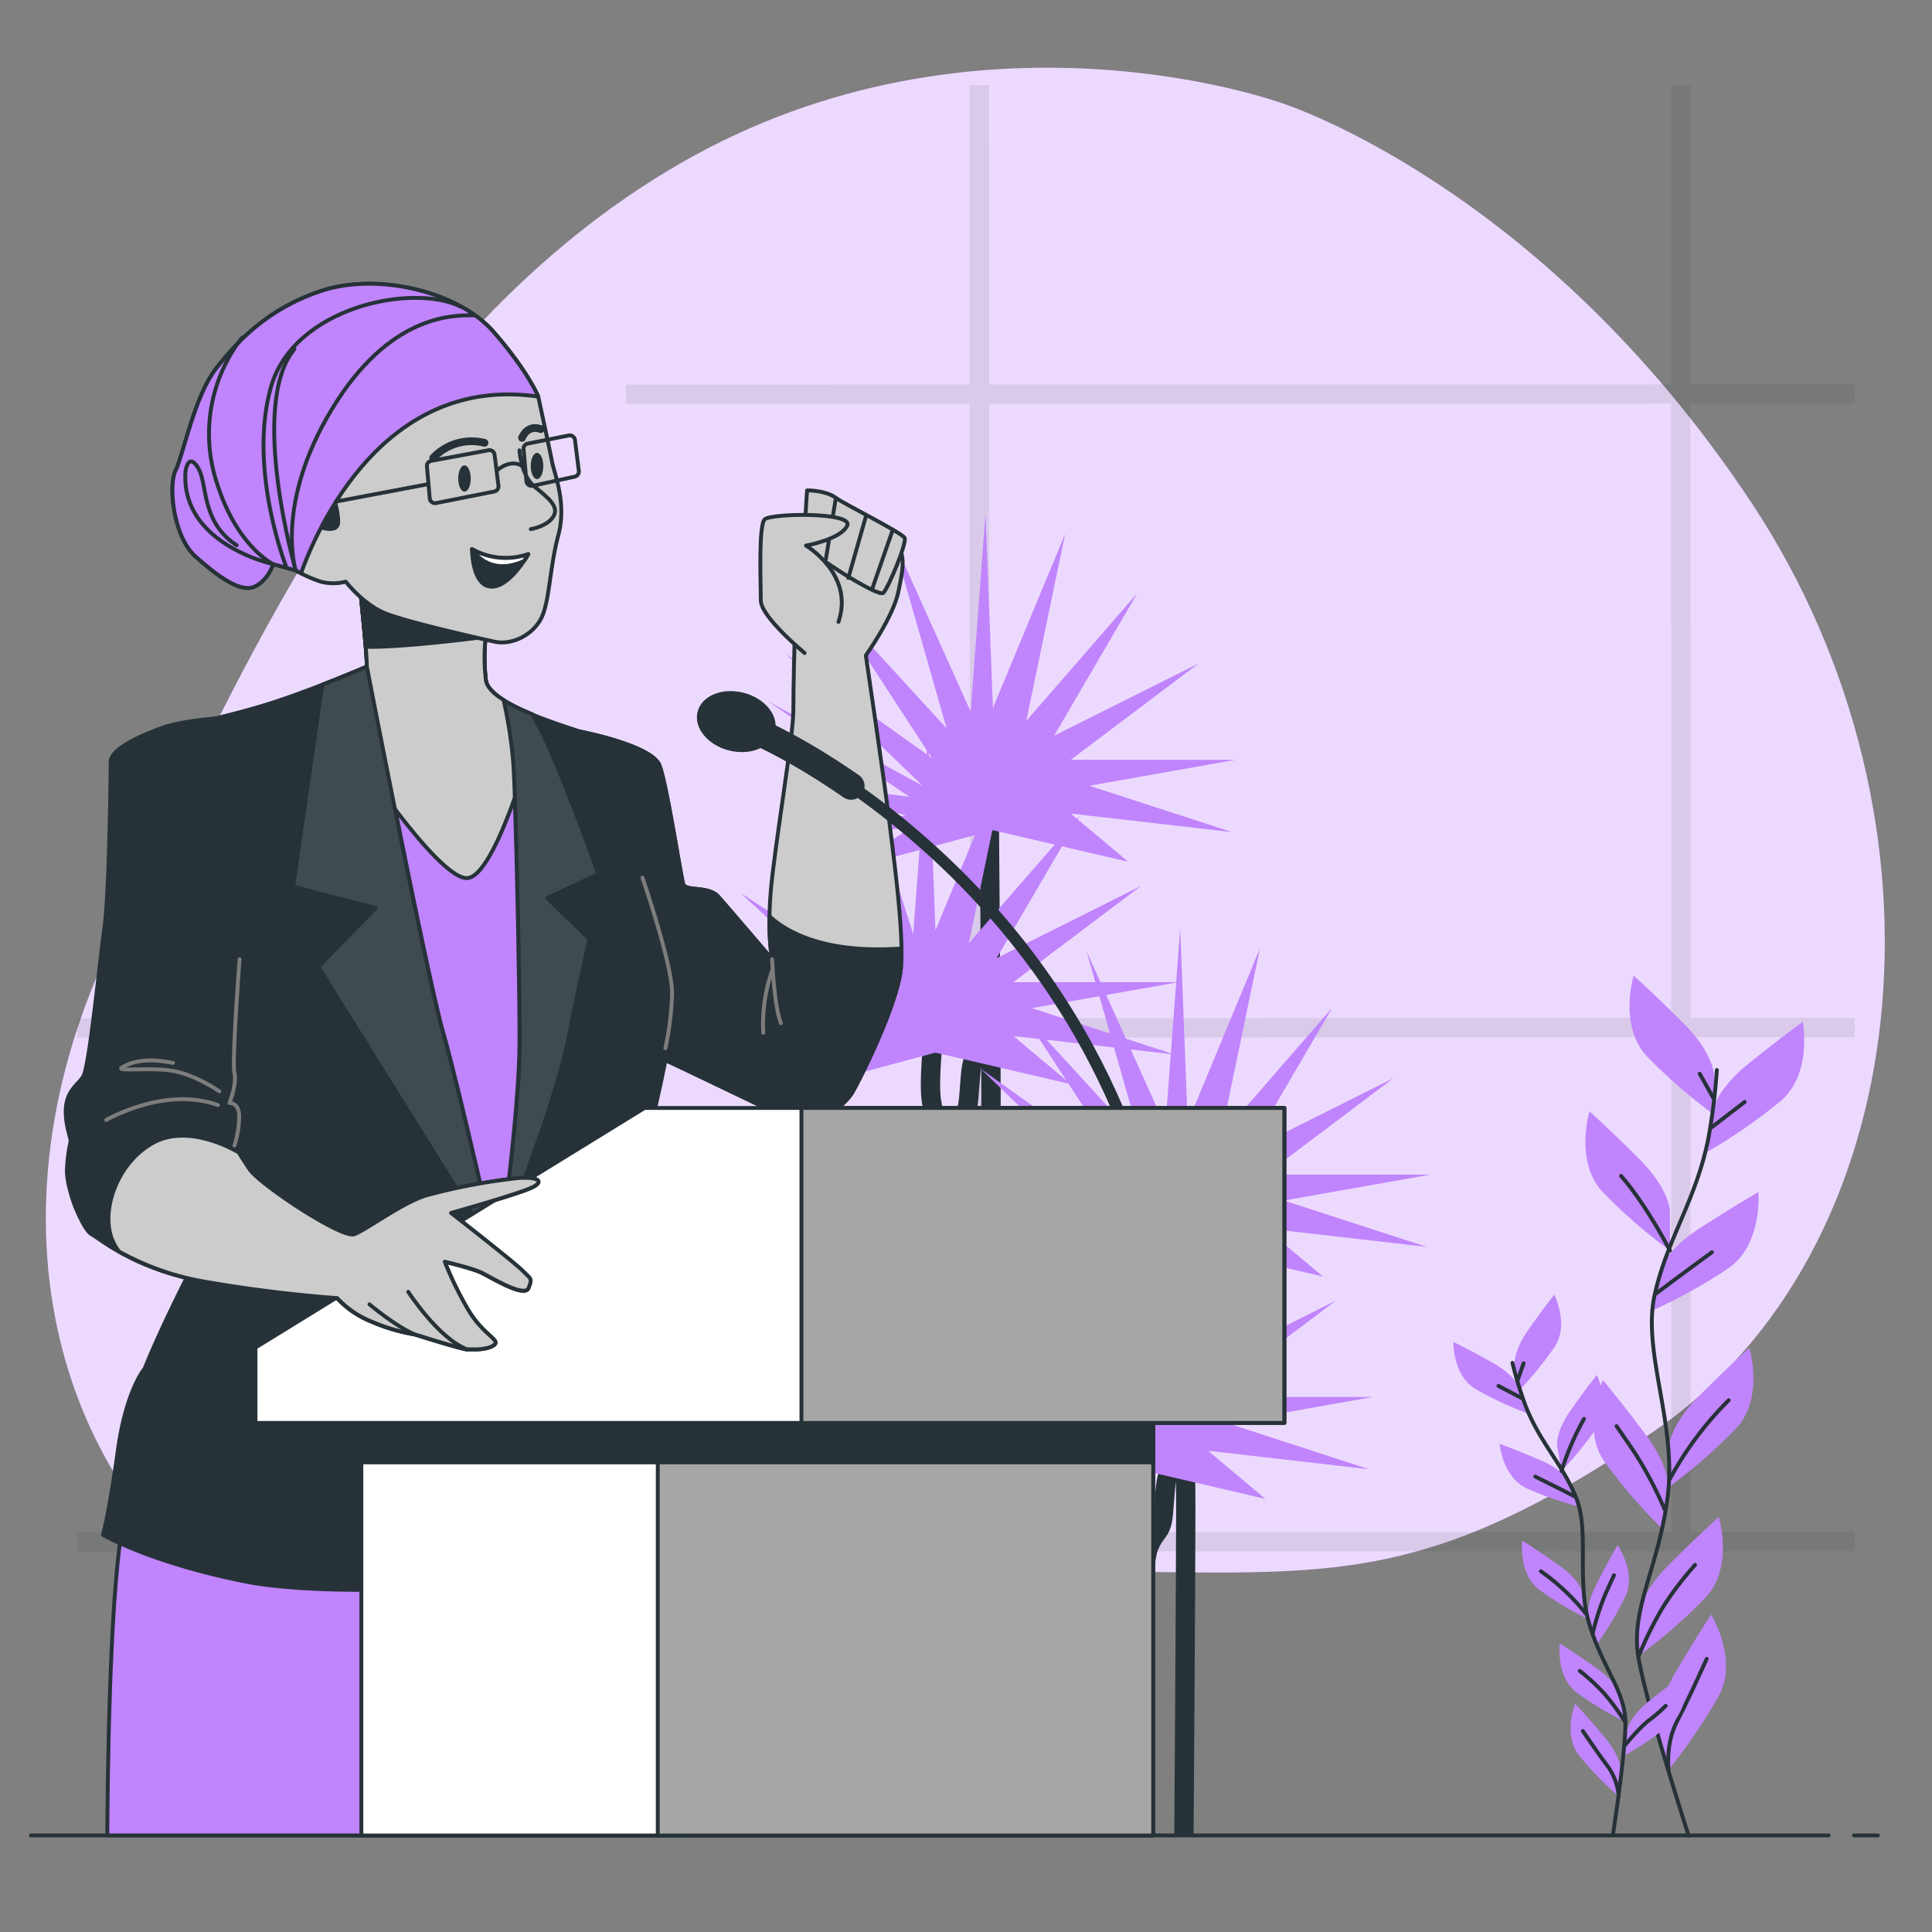 <svg xmlns="http://www.w3.org/2000/svg" viewBox="0 0 500 500"><rect x="0" y="0" width="500" height="500" fill="#808080" stroke="none"/><g id="freepik--background-simple--inject-66"><path d="M331.52,26.63S252.79-2,176,42.33,60.76,175.47,27.79,246.57,14.5,390.33,73.57,423.77s98.79-15.06,181.36-16.92S359.77,417,428,370.42s79.93-157.63,25.36-240.17S331.52,26.63,331.52,26.63Z" style="fill:#C084FC"></path><path d="M331.52,26.63S252.79-2,176,42.33,60.76,175.47,27.79,246.57,14.5,390.33,73.57,423.77s98.79-15.06,181.36-16.92S359.77,417,428,370.42s79.93-157.63,25.36-240.17S331.52,26.63,331.52,26.63Z" style="fill:#fff;opacity:0.7"></path></g><g id="freepik--Window--inject-66"><g style="opacity:0.1"><line x1="253.47" y1="22" x2="253.53" y2="400" style="fill:none;stroke:#263238;stroke-linejoin:round;stroke-width:5px"></line><line x1="434.97" y1="21.97" x2="435.03" y2="399.97" style="fill:none;stroke:#263238;stroke-linejoin:round;stroke-width:5px"></line><line x1="162" y1="102.04" x2="479.98" y2="101.96" style="fill:none;stroke:#263238;stroke-linejoin:round;stroke-width:5px"></line><line x1="20.01" y1="266.04" x2="480.01" y2="265.96" style="fill:none;stroke:#263238;stroke-linejoin:round;stroke-width:5px"></line><line x1="20.03" y1="399.04" x2="480.03" y2="398.96" style="fill:none;stroke:#263238;stroke-linejoin:round;stroke-width:5px"></line></g></g><g id="freepik--Plants--inject-66"><path d="M256,207.67s.48,60,.48,75.78S256,394.1,256,394.1" style="fill:none;stroke:#263238;stroke-linecap:round;stroke-linejoin:round;stroke-width:5px"></path><path d="M241.62,268.1s-1.44,12.47-.48,17.27a87.46,87.46,0,0,1,1.44,16.78c0,6.24.48,32.74.48,37.06s-.48,41-.48,44.34v11.51" style="fill:none;stroke:#263238;stroke-linecap:round;stroke-linejoin:round;stroke-width:5px"></path><path d="M243.06,334.41S245,297.84,246.9,293s3.35-3.36,3.83-9.11.48-8.15,1.44-10.07a39.35,39.35,0,0,0,1.92-5.28l1-3.84" style="fill:none;stroke:#263238;stroke-linecap:round;stroke-linejoin:round;stroke-width:5px"></path><path d="M306.4,315s.48,60,.48,75.78-.48,84.51-.48,84.51" style="fill:none;stroke:#263238;stroke-linejoin:round;stroke-width:5px"></path><path d="M292,375.45s-1.44,12.47-.48,17.26A87.64,87.64,0,0,1,293,409.5c0,6.24.48,32.74.48,37.05S293,461.4,293,464.76v9.65" style="fill:none;stroke:#263238;stroke-linejoin:round;stroke-width:5px"></path><path d="M293.45,441.76s1.92-36.58,3.84-41.37,3.35-3.36,3.83-9.11.48-8.16,1.44-10.08a38.9,38.9,0,0,0,1.92-5.27l1-3.84" style="fill:none;stroke:#263238;stroke-linecap:round;stroke-linejoin:round;stroke-width:5px"></path><polygon points="291.98 223.02 277.11 210.55 318.84 215.34 281.91 203.35 319.8 196.64 277.11 196.64 310.21 171.7 272.8 190.4 294.38 153.47 265.6 186.57 275.67 138.13 256.97 183.21 255.05 132.85 251.21 184.17 230.8 138.83 244.98 188.49 214.45 155.18 241.14 196.16 203.35 169.2 238.74 203.35 198.68 181.47 235.39 206.23 202.19 201.91 234.43 211.03 208.61 215.34 235.39 214.38 219.56 224.94 256.97 214.86 291.98 223.02" style="fill:#C084FC"></polygon><polygon points="277.11 280.57 262.24 268.1 303.97 272.9 267.04 260.91 304.93 254.19 262.24 254.19 295.34 229.25 257.93 247.96 279.51 211.03 250.73 244.12 260.81 195.68 242.1 240.76 240.18 190.4 236.34 241.72 221.48 195.2 230.11 246.04 203.73 208.15 226.27 253.71 191.67 231.11 223.88 260.91 188.17 246.29 220.52 263.79 187 260.89 219.56 268.58 196.93 273.74 220.52 271.94 204.69 282.49 242.1 272.42 277.11 280.57" style="fill:#C084FC"></polygon><polygon points="342.37 330.36 327.5 317.89 369.23 322.69 332.3 310.7 370.19 303.99 327.5 303.99 360.6 279.05 323.19 297.75 344.77 260.82 315.99 293.91 326.06 245.47 307.36 290.56 305.44 240.2 301.6 291.51 281.19 246.18 295.37 295.83 264.84 262.53 291.53 303.51 253.74 276.55 289.13 310.7 249.07 288.81 285.78 313.58 252.58 309.25 284.82 318.37 259 322.69 285.78 321.73 269.95 332.28 307.36 322.21 342.37 330.36" style="fill:#C084FC"></polygon><polygon points="327.5 387.92 312.63 375.45 354.36 380.25 317.43 368.25 355.32 361.54 312.63 361.54 345.73 336.6 308.32 355.31 329.9 318.37 301.12 351.47 311.2 303.03 292.49 348.11 290.57 297.75 286.74 349.07 271.87 302.55 280.5 353.39 254.12 315.5 276.66 361.06 242.06 338.45 274.26 368.25 238.56 353.64 270.91 371.13 237.39 368.24 269.95 375.93 247.32 381.09 270.91 379.29 255.08 389.84 292.49 379.76 327.5 387.92" style="fill:#C084FC"></polygon><path d="M443.61,278.38s0-5.63-7.88-13.51-12.94-12.38-12.94-12.38-3.94,12.94,3.37,20.82a138.27,138.27,0,0,0,17.45,15.19Z" style="fill:#C084FC"></path><path d="M432.18,313.52s0-5.63-7.88-13.51-12.94-12.38-12.94-12.38-3.94,12.95,3.37,20.82a138.78,138.78,0,0,0,17.45,15.2Z" style="fill:#C084FC"></path><path d="M443.11,288s.6-5.6,9.26-12.6,14.18-10.94,14.18-10.94,2.55,13.29-5.56,20.35A137.83,137.83,0,0,1,442,298Z" style="fill:#C084FC"></path><path d="M429.3,329.46s1.18-5.5,10.53-11.55,15.25-9.4,15.25-9.4,1.14,13.48-7.66,19.65a138.21,138.21,0,0,1-20.24,11.2Z" style="fill:#C084FC"></path><path d="M431.9,374.71s0-5.63,7.88-13.5,12.94-12.38,12.94-12.38,3.94,12.94-3.38,20.82a138.7,138.7,0,0,1-17.44,15.19Z" style="fill:#C084FC"></path><path d="M431.77,385.75s.8-5.57-5.88-14.48-11.05-14.1-11.05-14.1-5.74,12.26.38,21.09a138.11,138.11,0,0,0,15.11,17.52Z" style="fill:#C084FC"></path><path d="M424,418.49s0-5.63,7.88-13.51,12.94-12.38,12.94-12.38,3.94,12.95-3.38,20.82A138.27,138.27,0,0,1,424,428.62Z" style="fill:#C084FC"></path><path d="M429.26,448.16s-1.43-5.44,4.2-15.06,9.38-15.25,9.38-15.25,7.09,11.52,2,21a138.19,138.19,0,0,1-13,19.11Z" style="fill:#C084FC"></path><path d="M444.32,276.93a158.72,158.72,0,0,1-2.16,17.48c-3.11,16.08-10.89,26.46-14,41s5.83,33.25,3.43,51.92-9.66,29-7.58,41.5S437,475,437,475" style="fill:none;stroke:#263238;stroke-linecap:round;stroke-linejoin:round"></path><line x1="443.04" y1="291.7" x2="451.52" y2="285.18" style="fill:none;stroke:#263238;stroke-linecap:round;stroke-linejoin:round"></line><line x1="443.43" y1="284.2" x2="439.88" y2="277.88" style="fill:none;stroke:#263238;stroke-linecap:round;stroke-linejoin:round"></line><path d="M428.62,334.74s7.11-5.33,14.42-10.66" style="fill:none;stroke:#263238;stroke-linecap:round;stroke-linejoin:round"></path><path d="M432.18,323.65s-5.93-11.62-12.64-19.32" style="fill:none;stroke:#263238;stroke-linecap:round;stroke-linejoin:round"></path><path d="M432.18,382.72a87.73,87.73,0,0,1,15.2-20.34" style="fill:none;stroke:#263238;stroke-linecap:round;stroke-linejoin:round"></path><path d="M430.79,390.61a99,99,0,0,0-7.7-14.61c-4.14-6.12-4.73-6.91-4.73-6.91" style="fill:none;stroke:#263238;stroke-linecap:round;stroke-linejoin:round"></path><path d="M424,428.83a95.07,95.07,0,0,1,6.4-12.95A83.07,83.07,0,0,1,438.69,405" style="fill:none;stroke:#263238;stroke-linecap:round;stroke-linejoin:round"></path><path d="M431.82,458S431,451.22,434,445.5s6.32-13.23,7.7-16.19" style="fill:none;stroke:#263238;stroke-linecap:round;stroke-linejoin:round"></path><path d="M392,353.55s-.61-3.53,3.48-9.33,6.77-9.16,6.77-9.16,3.87,7.68.14,13.42a88.17,88.17,0,0,1-9.29,11.42Z" style="fill:#C084FC"></path><path d="M403,374.34s-.61-3.52,3.47-9.32,6.77-9.17,6.77-9.17,3.88,7.69.15,13.42a88.76,88.76,0,0,1-9.29,11.43Z" style="fill:#C084FC"></path><path d="M393.37,359.5s-1-3.44-7.17-6.89-10.08-5.32-10.08-5.32-.16,8.61,5.69,12.15a87.72,87.72,0,0,0,13.33,6.26Z" style="fill:#C084FC"></path><path d="M406.54,384s-1.34-3.32-7.86-6.1-10.58-4.24-10.58-4.24.75,8.58,6.94,11.49A87.52,87.52,0,0,0,409,390Z" style="fill:#C084FC"></path><path d="M409.82,412.69s-.61-3.53-6.4-7.62-9.46-6.35-9.46-6.35-1.07,8.54,4.37,12.68A88.43,88.43,0,0,0,410.92,419Z" style="fill:#C084FC"></path><path d="M411.1,419.6s-1.1-3.41,2.12-9.72,5.4-10,5.4-10,4.93,7.06,2.05,13.26a88.21,88.21,0,0,1-7.57,12.63Z" style="fill:#C084FC"></path><path d="M421,448.06s.41-3.56,6-8,9.08-6.88,9.08-6.88,1.56,8.47-3.64,12.92a88.82,88.82,0,0,1-12.13,8.33Z" style="fill:#C084FC"></path><path d="M419.53,439.28s-.61-3.53-6.41-7.61-9.46-6.36-9.46-6.36S402.6,433.85,408,438a88.34,88.34,0,0,0,12.59,7.63Z" style="fill:#C084FC"></path><path d="M419.45,458.46s.3-3.57-4.27-9-7.54-8.54-7.54-8.54-3.19,8,1,13.38a88.13,88.13,0,0,0,10.25,10.57Z" style="fill:#C084FC"></path><path d="M391.42,352.72a100.06,100.06,0,0,0,3.25,10.72c3.7,9.75,9.71,15.42,13.24,24.19s-.05,21.49,3.48,32.93,9.21,17.17,9.26,25.21-3.22,29-3.22,29" style="fill:none;stroke:#263238;stroke-linecap:round;stroke-linejoin:round"></path><line x1="393.83" y1="361.84" x2="387.8" y2="358.68" style="fill:none;stroke:#263238;stroke-linecap:round;stroke-linejoin:round"></line><line x1="392.77" y1="357.18" x2="394.31" y2="352.83" style="fill:none;stroke:#263238;stroke-linecap:round;stroke-linejoin:round"></line><path d="M407.54,387.27s-5-2.57-10.2-5.12" style="fill:none;stroke:#263238;stroke-linecap:round;stroke-linejoin:round"></path><path d="M404.11,380.7a72.17,72.17,0,0,1,5.82-13.49" style="fill:none;stroke:#263238;stroke-linecap:round;stroke-linejoin:round"></path><path d="M410.52,417.74a56.06,56.06,0,0,0-11.74-11.1" style="fill:none;stroke:#263238;stroke-linecap:round;stroke-linejoin:round"></path><path d="M412.24,422.54a63.83,63.83,0,0,1,3.24-10c1.94-4.29,2.22-4.85,2.22-4.85" style="fill:none;stroke:#263238;stroke-linecap:round;stroke-linejoin:round"></path><path d="M420.38,451.86s4-4.9,6.48-6.73a35.75,35.75,0,0,0,4.22-3.66" style="fill:none;stroke:#263238;stroke-linecap:round;stroke-linejoin:round"></path><path d="M420.65,445.77a60.41,60.41,0,0,0-5.42-7.43,53.17,53.17,0,0,0-6.38-5.91" style="fill:none;stroke:#263238;stroke-linecap:round;stroke-linejoin:round"></path><path d="M418.91,464.88a15.34,15.34,0,0,0-2.69-7.58c-2.48-3.27-5.4-7.61-6.59-9.32" style="fill:none;stroke:#263238;stroke-linecap:round;stroke-linejoin:round"></path></g><g id="freepik--Character--inject-66"><line x1="479.82" y1="475" x2="486" y2="475" style="fill:none;stroke:#263238;stroke-linecap:round;stroke-linejoin:round"></line><line x1="8" y1="475" x2="473.27" y2="475" style="fill:none;stroke:#263238;stroke-linecap:round;stroke-linejoin:round"></line><path d="M150.31,189.36s18.44,3.56,20.38,8.74,5.5,28.79,6.15,30.74,6.47.32,9.06,3.23,13.92,16.18,13.92,16.18-1.3-6.47-.33-17.8,5.83-39.8,5.83-46.59.32-17.8.32-17.8,3.24-28.15,3.88-31.39,10.44-.78,18.21,2.78,6.06,9.19,4.77,15.67-8.42,16.5-8.42,16.5,4.86,33,5.83,41.1,4.21,30.74,3.23,40.12-10.67,28.8-12.62,32-9.7,9.39-13.91,7.77-34.3-16.5-37.21-17.47-9.06-30.1-11.65-37.86-16.83-39.48-16.83-44S148,190,148,190Z" style="fill:#ccc;stroke:#263238;stroke-linecap:round;stroke-linejoin:round"></path><path d="M199.15,237.15a57.94,57.94,0,0,0,.67,11.1S188.49,235,185.9,232.07s-8.41-1.29-9.06-3.23-4.21-25.57-6.15-30.74-20.38-8.74-20.38-8.74L148,190s-7.12-3.24-7.12,1.29,14.24,36.24,16.83,44,8.74,36.89,11.65,37.86,33,15.85,37.21,17.47,12-4.53,13.91-7.77,11.65-22.65,12.62-32a44.09,44.09,0,0,0,.17-5.38C214.07,246.8,204.1,241.65,199.15,237.15Z" style="fill:#263238;stroke:#263238;stroke-linecap:round;stroke-linejoin:round"></path><path d="M199.82,248.25s.5,12,2.27,16.56" style="fill:none;stroke:#7d7d7d;stroke-linecap:round;stroke-linejoin:round"></path><path d="M200,250.7a42.13,42.13,0,0,0-2.47,16.58" style="fill:none;stroke:#7d7d7d;stroke-linecap:round;stroke-linejoin:round"></path><path d="M208.88,126.91s-1,12.29-.33,14.23,18.77,13.59,20.06,12.3,6.15-12.94,5.51-14.24-16.18-9.06-17.8-10.35S211.46,126.91,208.88,126.91Z" style="fill:#ccc;stroke:#263238;stroke-linecap:round;stroke-linejoin:round"></path><line x1="216.32" y1="128.85" x2="213.73" y2="144.7" style="fill:none;stroke:#263238;stroke-linecap:round;stroke-linejoin:round"></line><line x1="224.08" y1="133.7" x2="219.55" y2="149.56" style="fill:none;stroke:#263238;stroke-linecap:round;stroke-linejoin:round"></line><line x1="230.88" y1="137.58" x2="225.7" y2="152.47" style="fill:none;stroke:#263238;stroke-linecap:round;stroke-linejoin:round"></line><path d="M208.23,169s-11.33-9.38-11.33-13.59-.64-19.41,1-21,23-1.94,21.36,1.62-10.68,5.17-10.68,5.17,12.62,7.45,8.42,19.74" style="fill:#ccc;stroke:#263238;stroke-linecap:round;stroke-linejoin:round"></path><path d="M179.91,475l-5.29-77.81-143-1.64C28.2,415,27.82,464.08,27.77,475Z" style="fill:#C084FC;stroke:#263238;stroke-linecap:round;stroke-linejoin:round"></path><path d="M170.78,341.87l-1.26,0-5.3-33.72s12-44.33,9.71-51.12-10.68-33-10.68-33l-2.91-20.06c-1.3-5.18-5.5-12.94-10-14.56s-23.63-7.12-24.6-13.27A49,49,0,0,1,126,162.5l-33-12s1.94,17.8,1.94,22c0,0-14.23,6.15-25.56,9.71S45.14,188.06,41.9,190s2,28.79,2,40.44S52.26,323,52.26,323s-9.39,17.72-14.8,31.13c-.87,1.1-5,7-6.95,21.16-2.19,15.89-3.84,21.92-3.84,21.92s12.06,7.12,36.71,12.06,91,1.64,114-11Z" style="fill:#263238;stroke:#263238;stroke-linecap:round;stroke-linejoin:round"></path><path d="M166.28,227.16S174,249.69,173.93,257a77.39,77.39,0,0,1-1.73,14.29" style="fill:none;stroke:#7d7d7d;stroke-linecap:round;stroke-linejoin:round"></path><path d="M82.35,250.19l46,73.78s14.89-35.92,18.77-55.33,5.5-25.57,5.5-25.57l-11-10.67,13.27-6.15s-9.39-26.21-14.56-36.57c-.91-1.81-1.73-3.39-2.48-4.78-5.88-2.42-11.57-5.52-12.09-8.81A49,49,0,0,1,126,162.5l-33-12s1.94,17.8,1.94,22c0,0-5,2.18-11.53,4.7l-7.56,52.25L97.24,235Z" style="fill:#404b50;stroke:#263238;stroke-linecap:round;stroke-linejoin:round"></path><path d="M129,326.88s5.5-39.15,5.5-57.27-1-61.16-1.62-71.51a115.13,115.13,0,0,0-2.56-16.95c-2.5-1.58-4.28-3.29-4.56-5.06A49,49,0,0,1,126,162.5l-33-12s1.94,17.8,1.94,22c0,0,15.54,80.25,19.74,94.81S129,326.88,129,326.88Z" style="fill:#ccc;stroke:#263238;stroke-linecap:round;stroke-linejoin:round"></path><path d="M125.72,164.8c.07-.56.13-1,.18-1.41L124.76,162,93,150.53s1.1,10.09,1.65,16.88C104,167.55,121,165.42,125.72,164.8Z" style="fill:#263238;stroke:#263238;stroke-linecap:round;stroke-linejoin:round"></path><path d="M134.45,269.61c0-14.87-.65-46.48-1.24-63.09-3.2,9-7.89,19.95-12,20.7-3.87.7-12.17-8.87-18.92-17.73,4.64,23.15,10.19,50,12.45,57.85C118.92,281.9,129,326.88,129,326.88S134.45,287.73,134.45,269.61Z" style="fill:#C084FC;stroke:#263238;stroke-linecap:round;stroke-linejoin:round"></path><path d="M139.3,102.64s-2.58-6.47-11.64-16.83-29.77-15.21-44-10.68S61.32,88.4,55.82,95.52s-8.41,22.33-10.36,26.21-.64,17.15,5.18,22.33,11.65,9.38,15.21,7.76S70.7,146,70.7,146l5.83,1.62A33.12,33.12,0,0,0,83,150.53a12.6,12.6,0,0,0,6.47,0s4.53,5.82,10,8.09,24,6.47,28.48,7.44,9.71-1.62,12-5.82,2.27-13.27,4.53-21.68-1-15.86-1.62-19.1S139.3,102.64,139.3,102.64Z" style="fill:#ccc;stroke:#263238;stroke-linecap:round;stroke-linejoin:round"></path><path d="M81.71,136s5.82,2.59,5.82-1-2.26-10-2.26-10Z" style="fill:#263238;stroke:#263238;stroke-linecap:round;stroke-linejoin:round"></path><path d="M139.3,102.64s-2.58-6.47-11.64-16.83-29.77-15.21-44-10.68S61.32,88.4,55.82,95.52s-8.41,22.33-10.36,26.21-.64,17.15,5.18,22.33,11.65,9.38,15.21,7.76S70.7,146,70.7,146l5.83,1.62s.53.31,1.36.75C82.07,136.72,99.44,96.82,139.3,102.64Z" style="fill:#C084FC;stroke:#263238;stroke-linecap:round;stroke-linejoin:round"></path><path d="M122.48,81.6c-5.18,0-21.68-.32-36.57,24.27s-9.38,41.75-9.38,41.75-12.3-42.72-.33-57.28" style="fill:none;stroke:#263238;stroke-linecap:round;stroke-linejoin:round"></path><path d="M73.94,146.32s-9.71-24.92-3.88-45.95,36.89-27.18,49.18-21" style="fill:none;stroke:#263238;stroke-linecap:round;stroke-linejoin:round"></path><path d="M62.61,87.43A40.52,40.52,0,0,0,56.14,125c5.18,16.51,14.56,21,14.56,21a40.7,40.7,0,0,1-8-2.84c-6.84-3.23-15.49-9.63-14.7-21.11,0,0,.65-5.18,3.24-1s.65,13.92,10,20.06" style="fill:none;stroke:#263238;stroke-linecap:round;stroke-linejoin:round"></path><path d="M134.45,116.55s.32,6.47,3.88,9.39,6.48,5.17,4.86,7.76-5.83,3.24-5.83,3.24" style="fill:none;stroke:#263238;stroke-linecap:round;stroke-linejoin:round"></path><path d="M136.72,143.41a17.76,17.76,0,0,1-14.57-1.3s0,9.39,4.86,9.71S136.72,143.41,136.72,143.41Z" style="fill:#263238;stroke:#263238;stroke-linecap:round;stroke-linejoin:round"></path><path d="M135.59,145.21c.71-1.05,1.13-1.8,1.13-1.8a17.76,17.76,0,0,1-14.57-1.3S126.22,149.42,135.59,145.21Z" style="fill:#fff;stroke:#263238;stroke-linecap:round;stroke-linejoin:round"></path><path d="M121.83,123.83c0,1.88-.72,3.4-1.62,3.4s-1.62-1.52-1.62-3.4.73-3.4,1.62-3.4S121.83,122,121.83,123.83Z" style="fill:#263238"></path><path d="M140.6,120.6c0,1.87-.73,3.39-1.62,3.39s-1.62-1.52-1.62-3.39.73-3.4,1.62-3.4S140.6,118.72,140.6,120.6Z" style="fill:#263238"></path><path d="M125.39,114.61a13.66,13.66,0,0,0-13.27,3.88" style="fill:none;stroke:#263238;stroke-linecap:round;stroke-linejoin:round;stroke-width:2px"></path><path d="M135.1,113.32s1.29-3.56,4.85-2.27" style="fill:none;stroke:#263238;stroke-linecap:round;stroke-linejoin:round;stroke-width:2px"></path><path d="M128,117.71l1,8a1.35,1.35,0,0,1-1.08,1.49l-15.08,3a1.37,1.37,0,0,1-1.62-1.22l-.73-8.26a1.35,1.35,0,0,1,1.11-1.45l14.84-2.75A1.34,1.34,0,0,1,128,117.71Z" style="fill:none;stroke:#263238;stroke-linecap:round;stroke-linejoin:round"></path><path d="M148.8,113.86l1,8a1.37,1.37,0,0,1-1.08,1.5l-10.87,2.37a1.36,1.36,0,0,1-1.62-1.22l-.73-8.26a1.34,1.34,0,0,1,1.1-1.45l10.64-2.11A1.36,1.36,0,0,1,148.8,113.86Z" style="fill:none;stroke:#263238;stroke-linecap:round;stroke-linejoin:round"></path><path d="M128.63,121.73s3.88-3.56,7.11-.65" style="fill:none;stroke:#263238;stroke-linecap:round;stroke-linejoin:round"></path><line x1="110.83" y1="125.29" x2="86.88" y2="129.82" style="fill:none;stroke:#263238;stroke-linecap:round;stroke-linejoin:round"></line><path d="M220.26,203.47c21.52,14.94,52.68,42.84,70.65,87.59" style="fill:none;stroke:#263238;stroke-linecap:round;stroke-linejoin:round;stroke-width:3px"></path><path d="M196.76,189.71s9.8,4.25,23.5,13.76" style="fill:none;stroke:#263238;stroke-linecap:round;stroke-linejoin:round;stroke-width:7px"></path><ellipse cx="190.22" cy="187.09" rx="7.19" ry="9.81" transform="matrix(0.25, -0.97, 0.97, 0.25, -38.49, 324.49)" style="fill:#263238;stroke:#263238;stroke-linecap:round;stroke-linejoin:round"></ellipse><rect x="93.52" y="344.06" width="204.93" height="130.96" style="fill:#fff;stroke:#263238;stroke-linecap:round;stroke-linejoin:round"></rect><rect x="170.23" y="344.06" width="128.22" height="130.96" style="fill:#a6a6a6;stroke:#263238;stroke-linecap:round;stroke-linejoin:round"></rect><rect x="93.52" y="344.06" width="204.93" height="34.4" style="fill:#263238;stroke:#263238;stroke-linecap:round;stroke-linejoin:round"></rect><polygon points="332.43 368.25 332.43 286.74 166.81 286.74 66.12 348.75 66.12 368.25 332.43 368.25" style="fill:#fff;stroke:#263238;stroke-linecap:round;stroke-linejoin:round"></polygon><rect x="207.41" y="286.74" width="124.96" height="81.51" style="fill:#a6a6a6;stroke:#263238;stroke-linecap:round;stroke-linejoin:round"></rect><path d="M63.59,185.48S49,185.8,41.9,188.39s-13.26,5.82-13.26,8.73-.33,33.66-1.62,43-3.88,35.92-5.5,38.51S15.85,282.8,17.31,291c.24,1.36,1,4.21,1,4.21a41.14,41.14,0,0,0-1,7.77c0,3.56,1.94,8.73,1.94,8.73s2.59,6.8,4.53,7.77,11,9.06,29.45,12.3,34,4.2,34,4.2a24.73,24.73,0,0,0,9.06,6.15,47.86,47.86,0,0,0,11,3.24s12.3,3.88,13.59,3.88h2.27s3.55,0,4.85-1.29-3.24-2.59-7.12-9.39a91.69,91.69,0,0,1-5.82-12s7.11,1.62,9.7,2.91,11,6.47,12,3.88.64-2.26-1.62-4.53-18.45-14.88-18.45-14.88,18.45-5.18,21.36-6.8.65-2.58-3.88-2.26a153.16,153.16,0,0,0-23.95,4.53c-6.15,1.94-15.21,8.74-18.44,10s-24.6-12.94-27.18-16.83-3.89-6.14-3.89-6.14,2.27-2.92,2.59-5.18-3.88-5.83-3.88-5.83,1.94-2.91,1.94-4.85a5.54,5.54,0,0,0-.65-2.91L62,248.25l1.29-10.68" style="fill:#263238;stroke:#263238;stroke-linecap:round;stroke-linejoin:round"></path><path d="M27.49,289.85S42.66,281,56.41,286" style="fill:none;stroke:#7d7d7d;stroke-linecap:round;stroke-linejoin:round"></path><path d="M56.77,282.44s-6-4.23-12-5.29-15.52.36-13.05-1,6-2.47,13.05-1.06" style="fill:none;stroke:#7d7d7d;stroke-linecap:round;stroke-linejoin:round"></path><path d="M62,248.25S60,274.79,60.67,277.7s-1.29,7.76-1.29,7.76,2.53-.2,2.53,3.57a26.57,26.57,0,0,1-1.24,7.44" style="fill:none;stroke:#7d7d7d;stroke-linecap:round;stroke-linejoin:round"></path><path d="M134.13,304.88a153.16,153.16,0,0,0-23.95,4.53c-6.15,1.94-15.21,8.74-18.44,10s-24.6-12.94-27.18-16.83c-1.32-2-2.3-3.52-2.94-4.57l-.3,0s-12.3-7.44-21.68-2.26S26.05,313.29,29,320.73a12.74,12.74,0,0,0,1.81,3.16,69.52,69.52,0,0,0,22.46,7.85c18.44,3.23,34,4.2,34,4.2a24.73,24.73,0,0,0,9.06,6.15,47.86,47.86,0,0,0,11,3.24s12.3,3.88,13.59,3.88h2.27s3.55,0,4.85-1.29-3.24-2.59-7.12-9.39a91.69,91.69,0,0,1-5.82-12s7.11,1.62,9.7,2.91,11,6.47,12,3.88.64-2.26-1.62-4.53-18.45-14.88-18.45-14.88,18.45-5.18,21.36-6.8S138.66,304.56,134.13,304.88Z" style="fill:#ccc;stroke:#263238;stroke-linecap:round;stroke-linejoin:round"></path><path d="M95.62,337.56s6.47,5.5,11.65,7.77" style="fill:#fff;stroke:#263238;stroke-linecap:round;stroke-linejoin:round"></path><path d="M105.65,334.33s7.77,12,15.21,14.88" style="fill:none;stroke:#263238;stroke-linecap:round;stroke-linejoin:round"></path></g></svg>